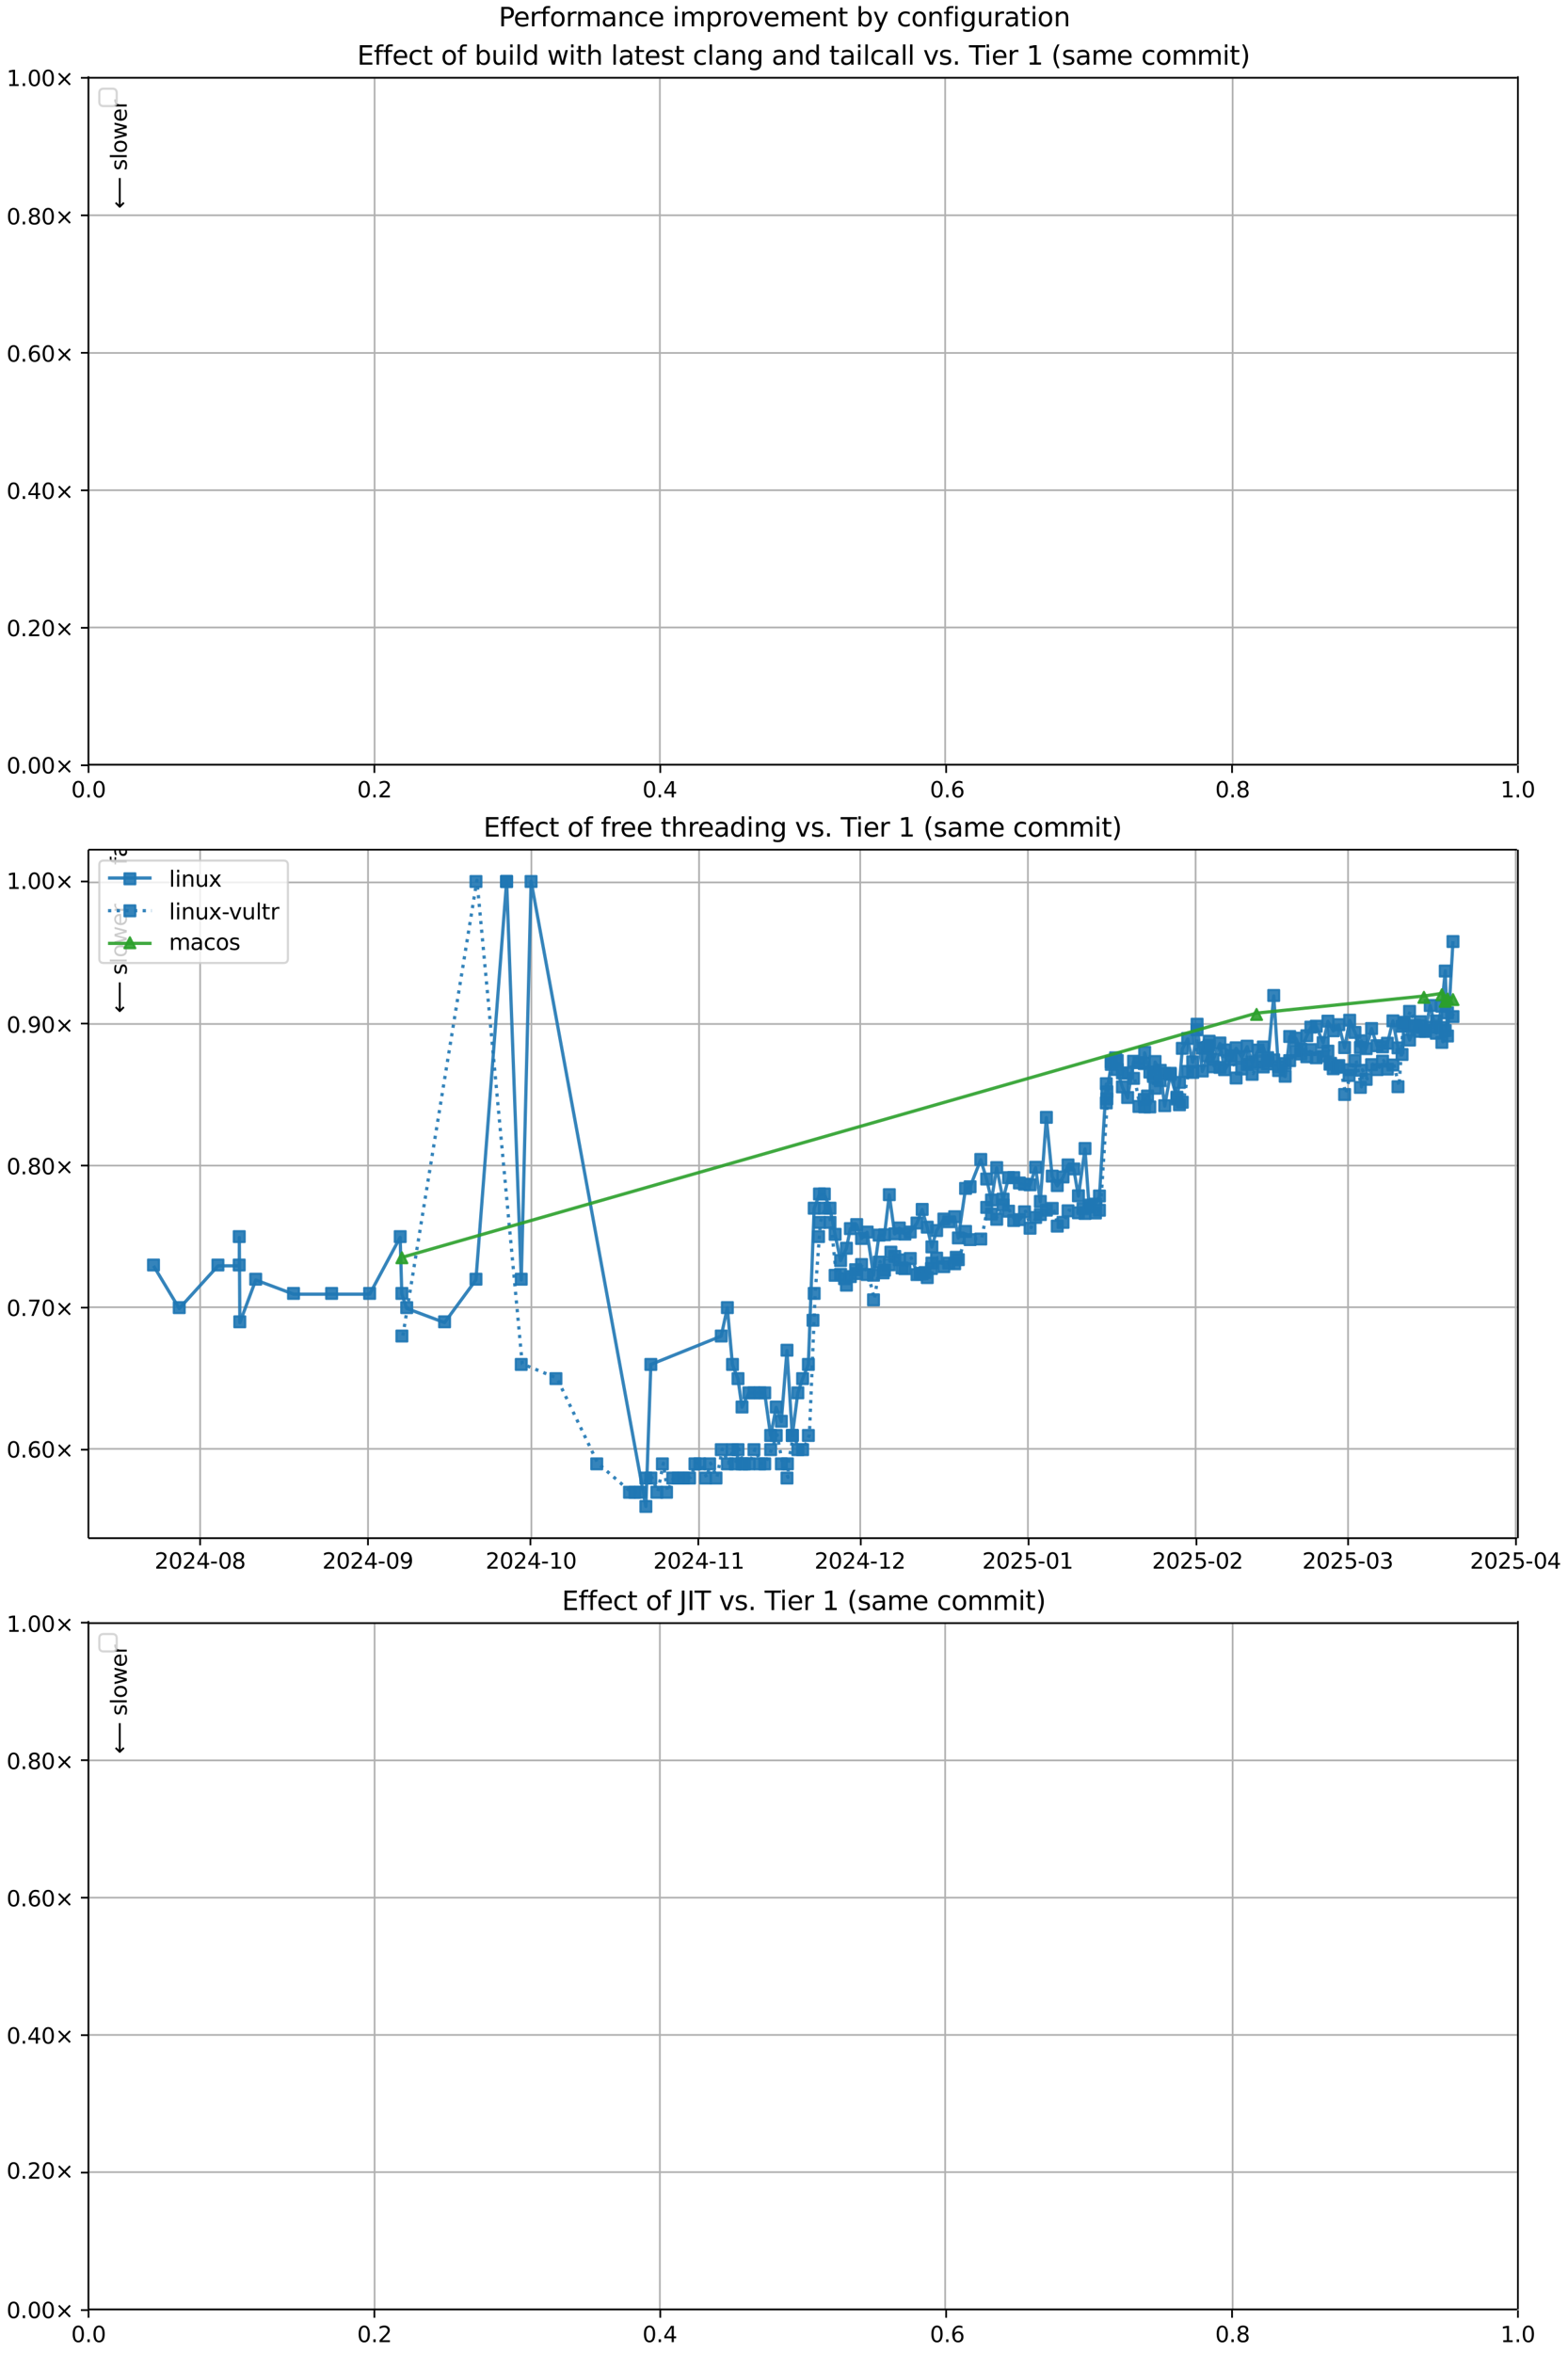 <?xml version="1.0" encoding="UTF-8"?>
<!DOCTYPE svg  PUBLIC '-//W3C//DTD SVG 1.1//EN'  'http://www.w3.org/Graphics/SVG/1.1/DTD/svg11.dtd'>
<svg width="720pt" height="1080pt" version="1.1" viewBox="0 0 720 1080" xmlns="http://www.w3.org/2000/svg" xmlns:xlink="http://www.w3.org/1999/xlink">
<defs>
<style type="text/css">*{stroke-linejoin: round; stroke-linecap: butt}</style>
</defs>
<path d="m0 1080h720v-1080h-720z" fill="#fff"/>
<path d="m40.6 351h656v-316h-656z" fill="#fff"/>
<path d="m40.6 351v-316" clip-path="url(#o)" fill="none" stroke="#b0b0b0" stroke-linecap="square" stroke-width=".8"/>
<defs>
<path id="g" d="m0 0v3.5" stroke="#000" stroke-width=".8"/>
</defs>
<use x="40.646" y="351.265" stroke="#000000" stroke-width=".8" xlink:href="#g"/>
<g transform="translate(32.7 366) scale(.1 -.1)">
<defs>
<path id="b" transform="scale(.016)" d="m2034 4250q-487 0-733-480-245-479-245-1442 0-959 245-1439 246-480 733-480 491 0 736 480 246 480 246 1439 0 963-246 1442-245 480-736 480zm0 500q785 0 1199-621 414-620 414-1801 0-1178-414-1799-414-620-1199-620-784 0-1198 620-414 621-414 1799 0 1181 414 1801 414 621 1198 621z"/>
<path id="c" transform="scale(.016)" d="m684 794h660v-794h-660v794z"/>
</defs>
<use xlink:href="#b"/>
<use transform="translate(63.6)" xlink:href="#c"/>
<use transform="translate(95.4)" xlink:href="#b"/>
</g>
<path d="m172 351v-316" clip-path="url(#o)" fill="none" stroke="#b0b0b0" stroke-linecap="square" stroke-width=".8"/>
<use x="171.919" y="351.265" stroke="#000000" stroke-width=".8" xlink:href="#g"/>
<g transform="translate(164 366) scale(.1 -.1)">
<defs>
<path id="d" transform="scale(.016)" d="m1228 531h2203v-531h-2962v531q359 372 979 998 621 627 780 809 303 340 423 576 121 236 121 464 0 372-261 606-261 235-680 235-297 0-627-103-329-103-704-313v638q381 153 712 231 332 78 607 78 725 0 1156-363 431-362 431-968 0-288-108-546-107-257-392-607-78-91-497-524-418-433-1181-1211z"/>
</defs>
<use xlink:href="#b"/>
<use transform="translate(63.6)" xlink:href="#c"/>
<use transform="translate(95.4)" xlink:href="#d"/>
</g>
<path d="m303 351v-316" clip-path="url(#o)" fill="none" stroke="#b0b0b0" stroke-linecap="square" stroke-width=".8"/>
<use x="303.193" y="351.265" stroke="#000000" stroke-width=".8" xlink:href="#g"/>
<g transform="translate(295 366) scale(.1 -.1)">
<defs>
<path id="w" transform="scale(.016)" d="m2419 4116-1594-2491h1594v2491zm-166 550h794v-3041h666v-525h-666v-1100h-628v1100h-2106v609l1940 2957z"/>
</defs>
<use xlink:href="#b"/>
<use transform="translate(63.6)" xlink:href="#c"/>
<use transform="translate(95.4)" xlink:href="#w"/>
</g>
<path d="m434 351v-316" clip-path="url(#o)" fill="none" stroke="#b0b0b0" stroke-linecap="square" stroke-width=".8"/>
<use x="434.467" y="351.265" stroke="#000000" stroke-width=".8" xlink:href="#g"/>
<g transform="translate(427 366) scale(.1 -.1)">
<defs>
<path id="ad" transform="scale(.016)" d="m2113 2584q-425 0-674-291-248-290-248-796 0-503 248-796 249-292 674-292t673 292q248 293 248 796 0 506-248 796-248 291-673 291zm1253 1979v-575q-238 112-480 171-242 60-480 60-625 0-955-422-329-422-376-1275 184 272 462 417 279 145 613 145 703 0 1111-427 408-426 408-1160 0-719-425-1154-425-434-1131-434-810 0-1238 620-428 621-428 1799 0 1106 525 1764t1409 658q238 0 480-47t505-140z"/>
</defs>
<use xlink:href="#b"/>
<use transform="translate(63.6)" xlink:href="#c"/>
<use transform="translate(95.4)" xlink:href="#ad"/>
</g>
<path d="m566 351v-316" clip-path="url(#o)" fill="none" stroke="#b0b0b0" stroke-linecap="square" stroke-width=".8"/>
<use x="565.74" y="351.265" stroke="#000000" stroke-width=".8" xlink:href="#g"/>
<g transform="translate(558 366) scale(.1 -.1)">
<defs>
<path id="aa" transform="scale(.016)" d="m2034 2216q-450 0-708-241-257-241-257-662 0-422 257-663 258-241 708-241t709 242q260 243 260 662 0 421-258 662-257 241-711 241zm-631 268q-406 100-633 378-226 279-226 679 0 559 398 884 399 325 1092 325 697 0 1094-325t397-884q0-400-227-679-226-278-629-378 456-106 710-416 255-309 255-755 0-679-414-1042-414-362-1186-362-771 0-1186 362-414 363-414 1042 0 446 256 755 257 310 713 416zm-231 997q0-362 226-565 227-203 636-203 407 0 636 203 230 203 230 565 0 363-230 566-229 203-636 203-409 0-636-203-226-203-226-566z"/>
</defs>
<use xlink:href="#b"/>
<use transform="translate(63.6)" xlink:href="#c"/>
<use transform="translate(95.4)" xlink:href="#aa"/>
</g>
<path d="m697 351v-316" clip-path="url(#o)" fill="none" stroke="#b0b0b0" stroke-linecap="square" stroke-width=".8"/>
<use x="697.014" y="351.265" stroke="#000000" stroke-width=".8" xlink:href="#g"/>
<g transform="translate(689 366) scale(.1 -.1)">
<defs>
<path id="t" transform="scale(.016)" d="m794 531h1031v3560l-1122-225v575l1116 225h631v-4135h1031v-531h-2687v531z"/>
</defs>
<use xlink:href="#t"/>
<use transform="translate(63.6)" xlink:href="#c"/>
<use transform="translate(95.4)" xlink:href="#b"/>
</g>
<path d="m40.6 351h656" clip-path="url(#o)" fill="none" stroke="#b0b0b0" stroke-linecap="square" stroke-width=".8"/>
<defs>
<path id="h" d="m0 0h-3.5" stroke="#000" stroke-width=".8"/>
</defs>
<use x="40.646" y="351.265" stroke="#000000" stroke-width=".8" xlink:href="#h"/>
<g transform="translate(3 355) scale(.1 -.1)">
<defs>
<path id="i" transform="scale(.016)" d="m4488 3438-1429-1435 1429-1428-372-378-1435 1434-1434-1434-369 378 1425 1428-1425 1435 369 378 1434-1435 1435 1435 372-378z"/>
</defs>
<use xlink:href="#b"/>
<use transform="translate(63.6)" xlink:href="#c"/>
<use transform="translate(95.4)" xlink:href="#b"/>
<use transform="translate(159)" xlink:href="#b"/>
<use transform="translate(223)" xlink:href="#i"/>
</g>
<path d="m40.6 288h656" clip-path="url(#o)" fill="none" stroke="#b0b0b0" stroke-linecap="square" stroke-width=".8"/>
<use x="40.646" y="288.158" stroke="#000000" stroke-width=".8" xlink:href="#h"/>
<g transform="translate(3 292) scale(.1 -.1)">
<use xlink:href="#b"/>
<use transform="translate(63.6)" xlink:href="#c"/>
<use transform="translate(95.4)" xlink:href="#d"/>
<use transform="translate(159)" xlink:href="#b"/>
<use transform="translate(223)" xlink:href="#i"/>
</g>
<path d="m40.6 225h656" clip-path="url(#o)" fill="none" stroke="#b0b0b0" stroke-linecap="square" stroke-width=".8"/>
<use x="40.646" y="225.052" stroke="#000000" stroke-width=".8" xlink:href="#h"/>
<g transform="translate(3 229) scale(.1 -.1)">
<use xlink:href="#b"/>
<use transform="translate(63.6)" xlink:href="#c"/>
<use transform="translate(95.4)" xlink:href="#w"/>
<use transform="translate(159)" xlink:href="#b"/>
<use transform="translate(223)" xlink:href="#i"/>
</g>
<path d="m40.6 162h656" clip-path="url(#o)" fill="none" stroke="#b0b0b0" stroke-linecap="square" stroke-width=".8"/>
<use x="40.646" y="161.945" stroke="#000000" stroke-width=".8" xlink:href="#h"/>
<g transform="translate(3 166) scale(.1 -.1)">
<use xlink:href="#b"/>
<use transform="translate(63.6)" xlink:href="#c"/>
<use transform="translate(95.4)" xlink:href="#ad"/>
<use transform="translate(159)" xlink:href="#b"/>
<use transform="translate(223)" xlink:href="#i"/>
</g>
<path d="m40.6 98.8h656" clip-path="url(#o)" fill="none" stroke="#b0b0b0" stroke-linecap="square" stroke-width=".8"/>
<use x="40.646" y="98.839" stroke="#000000" stroke-width=".8" xlink:href="#h"/>
<g transform="translate(3 103) scale(.1 -.1)">
<use xlink:href="#b"/>
<use transform="translate(63.6)" xlink:href="#c"/>
<use transform="translate(95.4)" xlink:href="#aa"/>
<use transform="translate(159)" xlink:href="#b"/>
<use transform="translate(223)" xlink:href="#i"/>
</g>
<path d="m40.6 35.7h656" clip-path="url(#o)" fill="none" stroke="#b0b0b0" stroke-linecap="square" stroke-width=".8"/>
<use x="40.646" y="35.733" stroke="#000000" stroke-width=".8" xlink:href="#h"/>
<g transform="translate(3 39.5) scale(.1 -.1)">
<use xlink:href="#t"/>
<use transform="translate(63.6)" xlink:href="#c"/>
<use transform="translate(95.4)" xlink:href="#b"/>
<use transform="translate(159)" xlink:href="#b"/>
<use transform="translate(223)" xlink:href="#i"/>
</g>
<path d="m40.6 351v-316" fill="none" stroke="#000" stroke-linecap="square" stroke-width=".8"/>
<path d="m697 351v-316" fill="none" stroke="#000" stroke-linecap="square" stroke-width=".8"/>
<path d="m40.6 351h656" fill="none" stroke="#000" stroke-linecap="square" stroke-width=".8"/>
<path d="m40.6 35.7h656" fill="none" stroke="#000" stroke-linecap="square" stroke-width=".8"/>
<g clip-path="url(#o)">
<g transform="translate(58.2 27.8) rotate(-90) scale(.1 -.1)">
<defs>
<path id="m" transform="scale(.016)" d="m2375 4863v-479h-550q-309 0-430-125-120-125-120-450v-309h947v-447h-947v-3053h-578v3053h-550v447h550v244q0 584 272 851 272 268 862 268h544z"/>
<path id="n" transform="scale(.016)" d="m2194 1759q-697 0-966-159t-269-544q0-306 202-486 202-179 548-179 479 0 768 339t289 901v128h-572zm1147 238v-2e3h-575v531q-197-318-491-470t-719-152q-537 0-855 302-317 302-317 808 0 590 395 890 396 300 1180 300h807v57q0 397-261 614t-733 217q-300 0-585-72-284-72-546-216v532q315 122 612 182 297 61 578 61 760 0 1135-394 375-393 375-1193z"/>
<path id="q" transform="scale(.016)" d="m2834 3397v-544q-243 125-506 187-262 63-544 63-428 0-642-131t-214-394q0-200 153-314t616-217l197-44q612-131 870-370t258-667q0-488-386-773-386-284-1061-284-281 0-586 55t-642 164v594q319-166 628-249 309-82 613-82 406 0 624 139 219 139 219 392 0 234-158 359-157 125-692 241l-200 47q-534 112-772 345-237 233-237 639 0 494 350 762 350 269 994 269 318 0 599-47 282-46 519-140z"/>
<path id="j" transform="scale(.016)" d="m1172 4494v-994h1184v-447h-1184v-1900q0-428 117-550t477-122h590v-481h-590q-666 0-919 248-253 249-253 905v1900h-422v447h422v994h578z"/>
<path id="e" transform="scale(.016)" d="m3597 1894v-281h-2644q38-594 358-905t892-311q331 0 642 81t618 244v-544q-310-131-635-200t-659-69q-838 0-1327 487-489 488-489 1320 0 859 464 1363 464 505 1252 505 706 0 1117-455 411-454 411-1235zm-575 169q-6 471-264 752-258 282-683 282-481 0-770-272t-333-766l2050 4z"/>
<path id="k" transform="scale(.016)" d="m2631 2963q-97 56-211 82-114 27-251 27-488 0-749-317t-261-911v-1844h-578v3500h578v-544q182 319 472 473 291 155 707 155 59 0 131-8 72-7 159-23l3-590z"/>
<path id="am" transform="scale(.016)" d="m8863 2147v-281l-1229-1228-375 375 729 728h-7622v531h7622l-729 728 375 375 1229-1228z"/>
</defs>
<use xlink:href="#m"/>
<use transform="translate(35.2)" xlink:href="#n"/>
<use transform="translate(96.5)" xlink:href="#q"/>
<use transform="translate(149)" xlink:href="#j"/>
<use transform="translate(188)" xlink:href="#e"/>
<use transform="translate(249)" xlink:href="#k"/>
<use transform="translate(290)" xlink:href="#DejaVuSans-20"/>
<use transform="translate(322)" xlink:href="#am"/>
</g>
</g>
<g clip-path="url(#o)">
<g transform="translate(58.2 95.8) rotate(-90) scale(.1 -.1)">
<defs>
<path id="an" transform="scale(.016)" d="m313 1866v281l1228 1228 375-375-728-728h7621v-531h-7621l728-728-375-375-1228 1228z"/>
<path id="u" transform="scale(.016)" d="m603 4863h575v-4863h-575v4863z"/>
<path id="r" transform="scale(.016)" d="m1959 3097q-462 0-731-361t-269-989 267-989q268-361 733-361 460 0 728 362 269 363 269 988 0 622-269 986-268 364-728 364zm0 487q750 0 1178-488 429-487 429-1349 0-859-429-1349-428-489-1178-489-753 0-1180 489-426 490-426 1349 0 862 426 1349 427 488 1180 488z"/>
<path id="ae" transform="scale(.016)" d="m269 3500h575l719-2731 715 2731h678l719-2731 716 2731h575l-916-3500h-678l-753 2869-756-2869h-679l-915 3500z"/>
</defs>
<use xlink:href="#an"/>
<use transform="translate(143)" xlink:href="#DejaVuSans-20"/>
<use transform="translate(175)" xlink:href="#q"/>
<use transform="translate(227)" xlink:href="#u"/>
<use transform="translate(255)" xlink:href="#r"/>
<use transform="translate(316)" xlink:href="#ae"/>
<use transform="translate(398)" xlink:href="#e"/>
<use transform="translate(460)" xlink:href="#k"/>
</g>
</g>
<g transform="translate(164 29.7) scale(.12 -.12)">
<defs>
<path id="aj" transform="scale(.016)" d="m628 4666h2950v-532h-2319v-1381h2222v-531h-2222v-1691h2375v-531h-3006v4666z"/>
<path id="v" transform="scale(.016)" d="m3122 3366v-538q-244 135-489 202t-495 67q-560 0-870-355-309-354-309-995t309-996q310-354 870-354 250 0 495 67t489 202v-532q-241-112-499-168-257-57-548-57-791 0-1257 497-465 497-465 1341 0 856 470 1346 471 491 1290 491 265 0 518-55 253-54 491-163z"/>
<path id="aq" transform="scale(.016)" d="m3116 1747q0 634-261 995t-717 361q-457 0-718-361t-261-995 261-995 718-361q456 0 717 361t261 995zm-1957 1222q182 312 458 463 277 152 661 152 638 0 1036-506 399-506 399-1331t-399-1332q-398-506-1036-506-384 0-661 152-276 152-458 464v-525h-578v4863h578v-1894z"/>
<path id="ac" transform="scale(.016)" d="m544 1381v2119h575v-2097q0-497 193-746 194-248 582-248 465 0 735 297 271 297 271 810v1984h575v-3500h-575v538q-209-319-486-474-276-155-642-155-603 0-916 375-312 375-312 1097zm1447 2203z"/>
<path id="l" transform="scale(.016)" d="m603 3500h575v-3500h-575v3500zm0 1363h575v-729h-575v729z"/>
<path id="ai" transform="scale(.016)" d="m2906 2969v1894h575v-4863h-575v525q-181-312-458-464-276-152-664-152-634 0-1033 506-398 507-398 1332t398 1331q399 506 1033 506 388 0 664-152 277-151 458-463zm-1959-1222q0-634 261-995t717-361 718 361q263 361 263 995t-263 995q-262 361-718 361t-717-361-261-995z"/>
<path id="ap" transform="scale(.016)" d="m3513 2113v-2113h-575v2094q0 497-194 743-194 247-581 247-466 0-735-297-269-296-269-809v-1978h-578v4863h578v-1907q207 316 486 472 280 156 646 156 603 0 912-373 310-373 310-1098z"/>
<path id="y" transform="scale(.016)" d="m3513 2113v-2113h-575v2094q0 497-194 743-194 247-581 247-466 0-735-297-269-296-269-809v-1978h-578v3500h578v-544q207 316 486 472 280 156 646 156 603 0 912-373 310-373 310-1098z"/>
<path id="ah" transform="scale(.016)" d="m2906 1791q0 625-258 968-257 344-723 344-462 0-720-344-258-343-258-968 0-622 258-966t720-344q466 0 723 344 258 344 258 966zm575-1357q0-893-397-1329-396-436-1215-436-303 0-572 45t-522 139v559q253-137 500-202 247-66 503-66 566 0 847 295t281 892v285q-178-310-456-463t-666-153q-643 0-1037 490-394 491-394 1301 0 812 394 1302 394 491 1037 491 388 0 666-153t456-462v531h575v-3066z"/>
<path id="ab" transform="scale(.016)" d="m191 3500h609l1094-2937 1094 2937h609l-1313-3500h-781l-1312 3500z"/>
<path id="af" transform="scale(.016)" d="m-19 4666h3947v-532h-1656v-4134h-634v4134h-1657v532z"/>
<path id="al" transform="scale(.016)" d="m1984 4856q-418-718-622-1422-203-703-203-1425 0-721 205-1429t620-1424h-500q-468 735-701 1444t-233 1409q0 697 231 1403 232 707 703 1444h500z"/>
<path id="s" transform="scale(.016)" d="m3328 2828q216 388 516 572t706 184q547 0 844-383 297-382 297-1088v-2113h-578v2094q0 503-179 746-178 244-543 244-447 0-707-297-259-296-259-809v-1978h-578v2094q0 506-178 748t-550 242q-441 0-701-298-259-298-259-808v-1978h-578v3500h578v-544q197 322 472 475t653 153q382 0 649-194 267-193 395-562z"/>
<path id="ak" transform="scale(.016)" d="m513 4856h500q468-737 701-1444 233-706 233-1403 0-700-233-1409t-701-1444h-500q415 716 620 1424t205 1429q0 722-205 1425-205 704-620 1422z"/>
</defs>
<use xlink:href="#aj"/>
<use transform="translate(63.2)" xlink:href="#m"/>
<use transform="translate(98.4)" xlink:href="#m"/>
<use transform="translate(134)" xlink:href="#e"/>
<use transform="translate(195)" xlink:href="#v"/>
<use transform="translate(250)" xlink:href="#j"/>
<use transform="translate(289)" xlink:href="#DejaVuSans-20"/>
<use transform="translate(321)" xlink:href="#r"/>
<use transform="translate(382)" xlink:href="#m"/>
<use transform="translate(417)" xlink:href="#DejaVuSans-20"/>
<use transform="translate(449)" xlink:href="#aq"/>
<use transform="translate(513)" xlink:href="#ac"/>
<use transform="translate(576)" xlink:href="#l"/>
<use transform="translate(604)" xlink:href="#u"/>
<use transform="translate(632)" xlink:href="#ai"/>
<use transform="translate(695)" xlink:href="#DejaVuSans-20"/>
<use transform="translate(727)" xlink:href="#ae"/>
<use transform="translate(809)" xlink:href="#l"/>
<use transform="translate(837)" xlink:href="#j"/>
<use transform="translate(876)" xlink:href="#ap"/>
<use transform="translate(939)" xlink:href="#DejaVuSans-20"/>
<use transform="translate(971)" xlink:href="#u"/>
<use transform="translate(999)" xlink:href="#n"/>
<use transform="translate(1060)" xlink:href="#j"/>
<use transform="translate(1099)" xlink:href="#e"/>
<use transform="translate(1161)" xlink:href="#q"/>
<use transform="translate(1213)" xlink:href="#j"/>
<use transform="translate(1252)" xlink:href="#DejaVuSans-20"/>
<use transform="translate(1284)" xlink:href="#v"/>
<use transform="translate(1339)" xlink:href="#u"/>
<use transform="translate(1367)" xlink:href="#n"/>
<use transform="translate(1428)" xlink:href="#y"/>
<use transform="translate(1491)" xlink:href="#ah"/>
<use transform="translate(1555)" xlink:href="#DejaVuSans-20"/>
<use transform="translate(1586)" xlink:href="#n"/>
<use transform="translate(1648)" xlink:href="#y"/>
<use transform="translate(1711)" xlink:href="#ai"/>
<use transform="translate(1775)" xlink:href="#DejaVuSans-20"/>
<use transform="translate(1806)" xlink:href="#j"/>
<use transform="translate(1846)" xlink:href="#n"/>
<use transform="translate(1907)" xlink:href="#l"/>
<use transform="translate(1935)" xlink:href="#u"/>
<use transform="translate(1962)" xlink:href="#v"/>
<use transform="translate(2017)" xlink:href="#n"/>
<use transform="translate(2079)" xlink:href="#u"/>
<use transform="translate(2106)" xlink:href="#u"/>
<use transform="translate(2134)" xlink:href="#DejaVuSans-20"/>
<use transform="translate(2166)" xlink:href="#ab"/>
<use transform="translate(2225)" xlink:href="#q"/>
<use transform="translate(2277)" xlink:href="#c"/>
<use transform="translate(2309)" xlink:href="#DejaVuSans-20"/>
<use transform="translate(2341)" xlink:href="#af"/>
<use transform="translate(2399)" xlink:href="#l"/>
<use transform="translate(2427)" xlink:href="#e"/>
<use transform="translate(2488)" xlink:href="#k"/>
<use transform="translate(2529)" xlink:href="#DejaVuSans-20"/>
<use transform="translate(2561)" xlink:href="#t"/>
<use transform="translate(2625)" xlink:href="#DejaVuSans-20"/>
<use transform="translate(2656)" xlink:href="#al"/>
<use transform="translate(2696)" xlink:href="#q"/>
<use transform="translate(2748)" xlink:href="#n"/>
<use transform="translate(2809)" xlink:href="#s"/>
<use transform="translate(2906)" xlink:href="#e"/>
<use transform="translate(2968)" xlink:href="#DejaVuSans-20"/>
<use transform="translate(3e3)" xlink:href="#v"/>
<use transform="translate(3055)" xlink:href="#r"/>
<use transform="translate(3116)" xlink:href="#s"/>
<use transform="translate(3213)" xlink:href="#s"/>
<use transform="translate(3311)" xlink:href="#l"/>
<use transform="translate(3338)" xlink:href="#j"/>
<use transform="translate(3378)" xlink:href="#ak"/>
</g>
<path d="m47.6 48.7h4q2 0 2-2v-4q0-2-2-2h-4q-2 0-2 2v4q0 2 2 2z" fill="#fff" opacity=".8" stroke="#ccc"/>
<path d="m40.6 706h656v-316h-656z" fill="#fff"/>
<path d="m91.9 706v-316" clip-path="url(#f)" fill="none" stroke="#b0b0b0" stroke-linecap="square" stroke-width=".8"/>
<use x="91.888" y="705.793" stroke="#000000" stroke-width=".8" xlink:href="#g"/>
<g transform="translate(71 720) scale(.1 -.1)">
<defs>
<path id="x" transform="scale(.016)" d="m313 2009h1684v-512h-1684v512z"/>
</defs>
<use xlink:href="#d"/>
<use transform="translate(63.6)" xlink:href="#b"/>
<use transform="translate(127)" xlink:href="#d"/>
<use transform="translate(191)" xlink:href="#w"/>
<use transform="translate(254)" xlink:href="#x"/>
<use transform="translate(291)" xlink:href="#b"/>
<use transform="translate(354)" xlink:href="#aa"/>
</g>
<path d="m169 706v-316" clip-path="url(#f)" fill="none" stroke="#b0b0b0" stroke-linecap="square" stroke-width=".8"/>
<use x="168.97" y="705.793" stroke="#000000" stroke-width=".8" xlink:href="#g"/>
<g transform="translate(148 720) scale(.1 -.1)">
<defs>
<path id="ar" transform="scale(.016)" d="m703 97v575q238-113 481-172 244-59 479-59 625 0 954 420 330 420 377 1277-181-269-460-413-278-144-615-144-700 0-1108 423-408 424-408 1159 0 718 425 1152 425 435 1131 435 810 0 1236-621 427-620 427-1801 0-1103-524-1761-523-658-1407-658-238 0-482 47-243 47-506 141zm1256 1978q425 0 673 290 249 291 249 798 0 503-249 795-248 292-673 292t-673-292-248-795q0-507 248-798 248-290 673-290z"/>
</defs>
<use xlink:href="#d"/>
<use transform="translate(63.6)" xlink:href="#b"/>
<use transform="translate(127)" xlink:href="#d"/>
<use transform="translate(191)" xlink:href="#w"/>
<use transform="translate(254)" xlink:href="#x"/>
<use transform="translate(291)" xlink:href="#b"/>
<use transform="translate(354)" xlink:href="#ar"/>
</g>
<path d="m244 706v-316" clip-path="url(#f)" fill="none" stroke="#b0b0b0" stroke-linecap="square" stroke-width=".8"/>
<use x="243.565" y="705.793" stroke="#000000" stroke-width=".8" xlink:href="#g"/>
<g transform="translate(223 720) scale(.1 -.1)">
<use xlink:href="#d"/>
<use transform="translate(63.6)" xlink:href="#b"/>
<use transform="translate(127)" xlink:href="#d"/>
<use transform="translate(191)" xlink:href="#w"/>
<use transform="translate(254)" xlink:href="#x"/>
<use transform="translate(291)" xlink:href="#t"/>
<use transform="translate(354)" xlink:href="#b"/>
</g>
<path d="m321 706v-316" clip-path="url(#f)" fill="none" stroke="#b0b0b0" stroke-linecap="square" stroke-width=".8"/>
<use x="320.647" y="705.793" stroke="#000000" stroke-width=".8" xlink:href="#g"/>
<g transform="translate(300 720) scale(.1 -.1)">
<use xlink:href="#d"/>
<use transform="translate(63.6)" xlink:href="#b"/>
<use transform="translate(127)" xlink:href="#d"/>
<use transform="translate(191)" xlink:href="#w"/>
<use transform="translate(254)" xlink:href="#x"/>
<use transform="translate(291)" xlink:href="#t"/>
<use transform="translate(354)" xlink:href="#t"/>
</g>
<path d="m395 706v-316" clip-path="url(#f)" fill="none" stroke="#b0b0b0" stroke-linecap="square" stroke-width=".8"/>
<use x="395.242" y="705.793" stroke="#000000" stroke-width=".8" xlink:href="#g"/>
<g transform="translate(374 720) scale(.1 -.1)">
<use xlink:href="#d"/>
<use transform="translate(63.6)" xlink:href="#b"/>
<use transform="translate(127)" xlink:href="#d"/>
<use transform="translate(191)" xlink:href="#w"/>
<use transform="translate(254)" xlink:href="#x"/>
<use transform="translate(291)" xlink:href="#t"/>
<use transform="translate(354)" xlink:href="#d"/>
</g>
<path d="m472 706v-316" clip-path="url(#f)" fill="none" stroke="#b0b0b0" stroke-linecap="square" stroke-width=".8"/>
<use x="472.323" y="705.793" stroke="#000000" stroke-width=".8" xlink:href="#g"/>
<g transform="translate(451 720) scale(.1 -.1)">
<defs>
<path id="ag" transform="scale(.016)" d="m691 4666h2478v-532h-1900v-1143q137 47 274 70 138 23 276 23 781 0 1237-428 457-428 457-1159 0-753-469-1171-469-417-1322-417-294 0-599 50-304 50-629 150v635q281-153 581-228t634-75q541 0 856 284 316 284 316 772 0 487-316 771-315 285-856 285-253 0-505-56-251-56-513-175v2344z"/>
</defs>
<use xlink:href="#d"/>
<use transform="translate(63.6)" xlink:href="#b"/>
<use transform="translate(127)" xlink:href="#d"/>
<use transform="translate(191)" xlink:href="#ag"/>
<use transform="translate(254)" xlink:href="#x"/>
<use transform="translate(291)" xlink:href="#b"/>
<use transform="translate(354)" xlink:href="#t"/>
</g>
<path d="m549 706v-316" clip-path="url(#f)" fill="none" stroke="#b0b0b0" stroke-linecap="square" stroke-width=".8"/>
<use x="549.405" y="705.793" stroke="#000000" stroke-width=".8" xlink:href="#g"/>
<g transform="translate(529 720) scale(.1 -.1)">
<use xlink:href="#d"/>
<use transform="translate(63.6)" xlink:href="#b"/>
<use transform="translate(127)" xlink:href="#d"/>
<use transform="translate(191)" xlink:href="#ag"/>
<use transform="translate(254)" xlink:href="#x"/>
<use transform="translate(291)" xlink:href="#b"/>
<use transform="translate(354)" xlink:href="#d"/>
</g>
<path d="m619 706v-316" clip-path="url(#f)" fill="none" stroke="#b0b0b0" stroke-linecap="square" stroke-width=".8"/>
<use x="619.027" y="705.793" stroke="#000000" stroke-width=".8" xlink:href="#g"/>
<g transform="translate(598 720) scale(.1 -.1)">
<defs>
<path id="ay" transform="scale(.016)" d="m2597 2516q453-97 707-404 255-306 255-756 0-690-475-1069-475-378-1350-378-293 0-604 58t-642 174v609q262-153 574-231 313-78 654-78 593 0 904 234t311 681q0 413-289 645-289 233-804 233h-544v519h569q465 0 712 186t247 536q0 359-255 551-254 193-729 193-260 0-557-57-297-56-653-174v562q360 100 674 150t592 50q719 0 1137-327 419-326 419-882 0-388-222-655t-631-370z"/>
</defs>
<use xlink:href="#d"/>
<use transform="translate(63.6)" xlink:href="#b"/>
<use transform="translate(127)" xlink:href="#d"/>
<use transform="translate(191)" xlink:href="#ag"/>
<use transform="translate(254)" xlink:href="#x"/>
<use transform="translate(291)" xlink:href="#b"/>
<use transform="translate(354)" xlink:href="#ay"/>
</g>
<path d="m696 706v-316" clip-path="url(#f)" fill="none" stroke="#b0b0b0" stroke-linecap="square" stroke-width=".8"/>
<use x="696.108" y="705.793" stroke="#000000" stroke-width=".8" xlink:href="#g"/>
<g transform="translate(675 720) scale(.1 -.1)">
<use xlink:href="#d"/>
<use transform="translate(63.6)" xlink:href="#b"/>
<use transform="translate(127)" xlink:href="#d"/>
<use transform="translate(191)" xlink:href="#ag"/>
<use transform="translate(254)" xlink:href="#x"/>
<use transform="translate(291)" xlink:href="#b"/>
<use transform="translate(354)" xlink:href="#w"/>
</g>
<path d="m40.6 665h656" clip-path="url(#f)" fill="none" stroke="#b0b0b0" stroke-linecap="square" stroke-width=".8"/>
<use x="40.646" y="665.374" stroke="#000000" stroke-width=".8" xlink:href="#h"/>
<g transform="translate(3 669) scale(.1 -.1)">
<use xlink:href="#b"/>
<use transform="translate(63.6)" xlink:href="#c"/>
<use transform="translate(95.4)" xlink:href="#ad"/>
<use transform="translate(159)" xlink:href="#b"/>
<use transform="translate(223)" xlink:href="#i"/>
</g>
<path d="m40.6 600h656" clip-path="url(#f)" fill="none" stroke="#b0b0b0" stroke-linecap="square" stroke-width=".8"/>
<use x="40.646" y="600.181" stroke="#000000" stroke-width=".8" xlink:href="#h"/>
<g transform="translate(3 604) scale(.1 -.1)">
<defs>
<path id="ax" transform="scale(.016)" d="m525 4666h3e3v-269l-1694-4397h-659l1594 4134h-2241v532z"/>
</defs>
<use xlink:href="#b"/>
<use transform="translate(63.6)" xlink:href="#c"/>
<use transform="translate(95.4)" xlink:href="#ax"/>
<use transform="translate(159)" xlink:href="#b"/>
<use transform="translate(223)" xlink:href="#i"/>
</g>
<path d="m40.6 535h656" clip-path="url(#f)" fill="none" stroke="#b0b0b0" stroke-linecap="square" stroke-width=".8"/>
<use x="40.646" y="534.989" stroke="#000000" stroke-width=".8" xlink:href="#h"/>
<g transform="translate(3 539) scale(.1 -.1)">
<use xlink:href="#b"/>
<use transform="translate(63.6)" xlink:href="#c"/>
<use transform="translate(95.4)" xlink:href="#aa"/>
<use transform="translate(159)" xlink:href="#b"/>
<use transform="translate(223)" xlink:href="#i"/>
</g>
<path d="m40.6 470h656" clip-path="url(#f)" fill="none" stroke="#b0b0b0" stroke-linecap="square" stroke-width=".8"/>
<use x="40.646" y="469.796" stroke="#000000" stroke-width=".8" xlink:href="#h"/>
<g transform="translate(3 474) scale(.1 -.1)">
<use xlink:href="#b"/>
<use transform="translate(63.6)" xlink:href="#c"/>
<use transform="translate(95.4)" xlink:href="#ar"/>
<use transform="translate(159)" xlink:href="#b"/>
<use transform="translate(223)" xlink:href="#i"/>
</g>
<path d="m40.6 405h656" clip-path="url(#f)" fill="none" stroke="#b0b0b0" stroke-linecap="square" stroke-width=".8"/>
<use x="40.646" y="404.603" stroke="#000000" stroke-width=".8" xlink:href="#h"/>
<g transform="translate(3 408) scale(.1 -.1)">
<use xlink:href="#t"/>
<use transform="translate(63.6)" xlink:href="#c"/>
<use transform="translate(95.4)" xlink:href="#b"/>
<use transform="translate(159)" xlink:href="#b"/>
<use transform="translate(223)" xlink:href="#i"/>
</g>
<path d="m70.5 581 11.8 19.6 17.8-19.6h9.78l0.016-13 0.237 39.1 7.31-19.6 17.4 6.52h34.9l14-26.1 0.765 26.1 2.23 6.52 17.4 6.52 14.4-19.6 14.1-183 6.72 183 4.52-183 52.7 287 2.29-65.2 32.3-13 2.81-13 2.35 26.1 2.54 6.52 1.84 13 3.13-6.52h7.29l2.73 19.6 2.55-13 2.36 6.52 2.59-32.6 2.45 39.1 2.53-19.6 2.19-6.52 2.65-6.52 2.66-71.7 2.43-6.52h2.24l2.59 6.52 2.37 12 2.51 12 2.67-5.64 1.81-9.02 2.9-1.85 2.24 6.39 2.57-2.96 2.9 19.8 2.57-18.4 2.5-0.156 2.2-18.4 2.49 18 2.1-2.7 2.57 2.82 2.46-0.967 3.07-4.12 2.4-6.26 2.33 8.16 2.12 9.04 2.19-7.51 3.3-5.26 2.25 1.24 2.72-2.32 1.69 9.75 3.32-22.7 2.08-0.757 4.91-12.5 2.72 8.98 2.2 9.62 2.4-14.9 2.92 14.5 2.51-9.86 2.38-0.033 2.59 2.47 2.36 0.585 2.54 0.266 2.57-8.06 2.16 15.7 2.77-38.6 2.68 27 2.31 4.34 2.66-3.93 2.29-5.53 2.69 1.86 2.09 12.3 3.03-21.7 1.91 26.8 2.87-1.29 1.85-3.74 3.14-51.5 0.262 3.72 2.01-12.6 2.77 2.35 2.36 7.99 2.4 4.87 2.71-16.6 2.47 0.657 2.44 0.428 0.197-5.2 2.38 9.08 1.62 1.04 0.791-5.89 2.38 4.05 2.05 16.2 2.56-14.4 3.03 10.5 1.19-6.78 1.3-15.6 2.47-4.53 2.32 10.7 2-17.3 2.4 21.5 2.43-6.95 0.73-6.72 1.8 8.3 3.14-7.5 2.14 12.3 2.9-4.66 2.39-5.41 2.58 4.08 2.47-4.82 2.31 7.27 2.72-5.5 2.4-1.4 2.04 6.43 2.75-30.1 2.24 34.4 3.01 2.63 2.07-18.3 2.86 0.771 2.28 5.09 2.72-6.2 1.86-3.95 2.49-0.43 3.15 7.54 2.2-9.86 2.43 4.42 2.56-2.8 2.67 10.5 2.32-12.6 2.43 5.61 2.48 6.93 0.484-3.1 2.17 3.62 2.5-9.25 2.48 7.89 2.56 0.552 2.23-1.69 2.53-10.3 2.34 12.4 1.86 3.03 0.939-14.8 2.5 8.17 2.33-5.9 2.62-2.54 2.31 4.05 2.23-11.5 2.81 12.7 2.54-12.4 1.55-16.2 1.05 29.8 2.5-43.4v0" clip-path="url(#f)" fill="none" stroke="#1f77b4" stroke-linecap="square" stroke-opacity=".9" stroke-width="1.5"/>
<defs>
<path id="a" d="m-2.5 2.5h5v-5h-5z" stroke="#1f77b4" stroke-opacity=".9"/>
</defs>
<g clip-path="url(#f)" fill="#1f77b4" fill-opacity=".9" stroke="#1f77b4" stroke-opacity=".9">
<use x="70.48" y="580.623" xlink:href="#a"/>
<use x="82.311" y="600.181" xlink:href="#a"/>
<use x="100.066" y="580.623" xlink:href="#a"/>
<use x="109.848" y="580.623" xlink:href="#a"/>
<use x="109.864" y="567.585" xlink:href="#a"/>
<use x="110.101" y="606.7" xlink:href="#a"/>
<use x="117.412" y="587.143" xlink:href="#a"/>
<use x="134.777" y="593.662" xlink:href="#a"/>
<use x="152.28" y="593.662" xlink:href="#a"/>
<use x="169.725" y="593.662" xlink:href="#a"/>
<use x="183.772" y="567.585" xlink:href="#a"/>
<use x="184.537" y="593.662" xlink:href="#a"/>
<use x="186.767" y="600.181" xlink:href="#a"/>
<use x="204.143" y="606.7" xlink:href="#a"/>
<use x="218.558" y="587.143" xlink:href="#a"/>
<use x="232.602" y="404.603" xlink:href="#a"/>
<use x="232.629" y="404.603" xlink:href="#a"/>
<use x="239.344" y="587.143" xlink:href="#a"/>
<use x="243.86" y="404.603" xlink:href="#a"/>
<use x="296.572" y="691.451" xlink:href="#a"/>
<use x="298.859" y="626.258" xlink:href="#a"/>
<use x="331.194" y="613.22" xlink:href="#a"/>
<use x="334.001" y="600.181" xlink:href="#a"/>
<use x="336.349" y="626.258" xlink:href="#a"/>
<use x="338.886" y="632.777" xlink:href="#a"/>
<use x="340.725" y="645.816" xlink:href="#a"/>
<use x="343.857" y="639.297" xlink:href="#a"/>
<use x="346.211" y="639.297" xlink:href="#a"/>
<use x="348.951" y="639.297" xlink:href="#a"/>
<use x="351.147" y="639.297" xlink:href="#a"/>
<use x="353.878" y="658.855" xlink:href="#a"/>
<use x="356.429" y="645.816" xlink:href="#a"/>
<use x="358.789" y="652.335" xlink:href="#a"/>
<use x="361.376" y="619.739" xlink:href="#a"/>
<use x="363.821" y="658.855" xlink:href="#a"/>
<use x="366.355" y="639.297" xlink:href="#a"/>
<use x="368.545" y="632.777" xlink:href="#a"/>
<use x="371.196" y="626.258" xlink:href="#a"/>
<use x="373.858" y="554.546" xlink:href="#a"/>
<use x="376.287" y="548.027" xlink:href="#a"/>
<use x="378.529" y="548.027" xlink:href="#a"/>
<use x="381.122" y="554.546" xlink:href="#a"/>
<use x="383.489" y="566.547" xlink:href="#a"/>
<use x="385.997" y="578.572" xlink:href="#a"/>
<use x="388.668" y="572.934" xlink:href="#a"/>
<use x="390.481" y="563.914" xlink:href="#a"/>
<use x="393.383" y="562.067" xlink:href="#a"/>
<use x="395.621" y="568.455" xlink:href="#a"/>
<use x="398.193" y="565.498" xlink:href="#a"/>
<use x="401.096" y="585.317" xlink:href="#a"/>
<use x="403.668" y="566.906" xlink:href="#a"/>
<use x="406.163" y="566.75" xlink:href="#a"/>
<use x="408.364" y="548.343" xlink:href="#a"/>
<use x="410.851" y="566.328" xlink:href="#a"/>
<use x="412.956" y="563.629" xlink:href="#a"/>
<use x="415.525" y="566.446" xlink:href="#a"/>
<use x="417.985" y="565.479" xlink:href="#a"/>
<use x="421.056" y="561.364" xlink:href="#a"/>
<use x="423.454" y="555.104" xlink:href="#a"/>
<use x="425.786" y="563.263" xlink:href="#a"/>
<use x="427.907" y="572.304" xlink:href="#a"/>
<use x="430.097" y="564.793" xlink:href="#a"/>
<use x="433.397" y="559.537" xlink:href="#a"/>
<use x="435.647" y="560.777" xlink:href="#a"/>
<use x="438.371" y="558.453" xlink:href="#a"/>
<use x="440.058" y="568.205" xlink:href="#a"/>
<use x="443.381" y="545.473" xlink:href="#a"/>
<use x="445.457" y="544.715" xlink:href="#a"/>
<use x="450.362" y="532.179" xlink:href="#a"/>
<use x="453.083" y="541.164" xlink:href="#a"/>
<use x="455.279" y="550.787" xlink:href="#a"/>
<use x="457.684" y="535.923" xlink:href="#a"/>
<use x="460.605" y="550.385" xlink:href="#a"/>
<use x="463.118" y="540.529" xlink:href="#a"/>
<use x="465.495" y="540.497" xlink:href="#a"/>
<use x="468.088" y="542.966" xlink:href="#a"/>
<use x="470.445" y="543.552" xlink:href="#a"/>
<use x="472.984" y="543.817" xlink:href="#a"/>
<use x="475.555" y="535.756" xlink:href="#a"/>
<use x="477.716" y="551.453" xlink:href="#a"/>
<use x="480.488" y="512.856" xlink:href="#a"/>
<use x="483.165" y="539.819" xlink:href="#a"/>
<use x="485.478" y="544.157" xlink:href="#a"/>
<use x="488.138" y="540.224" xlink:href="#a"/>
<use x="490.424" y="534.689" xlink:href="#a"/>
<use x="493.11" y="536.546" xlink:href="#a"/>
<use x="495.195" y="548.861" xlink:href="#a"/>
<use x="498.23" y="527.146" xlink:href="#a"/>
<use x="500.137" y="553.961" xlink:href="#a"/>
<use x="503.007" y="552.67" xlink:href="#a"/>
<use x="504.852" y="548.935" xlink:href="#a"/>
<use x="507.993" y="497.399" xlink:href="#a"/>
<use x="508.255" y="501.12" xlink:href="#a"/>
<use x="510.266" y="488.543" xlink:href="#a"/>
<use x="513.034" y="490.888" xlink:href="#a"/>
<use x="515.394" y="498.878" xlink:href="#a"/>
<use x="517.793" y="503.748" xlink:href="#a"/>
<use x="520.508" y="487.105" xlink:href="#a"/>
<use x="522.974" y="487.762" xlink:href="#a"/>
<use x="525.418" y="488.19" xlink:href="#a"/>
<use x="525.614" y="482.986" xlink:href="#a"/>
<use x="527.99" y="492.068" xlink:href="#a"/>
<use x="529.606" y="493.113" xlink:href="#a"/>
<use x="530.396" y="487.218" xlink:href="#a"/>
<use x="532.779" y="491.27" xlink:href="#a"/>
<use x="534.831" y="507.492" xlink:href="#a"/>
<use x="537.387" y="493.12" xlink:href="#a"/>
<use x="540.413" y="503.592" xlink:href="#a"/>
<use x="541.601" y="496.816" xlink:href="#a"/>
<use x="542.896" y="481.184" xlink:href="#a"/>
<use x="545.368" y="476.658" xlink:href="#a"/>
<use x="547.686" y="487.371" xlink:href="#a"/>
<use x="549.684" y="470.097" xlink:href="#a"/>
<use x="552.081" y="491.596" xlink:href="#a"/>
<use x="554.511" y="484.641" xlink:href="#a"/>
<use x="555.241" y="477.92" xlink:href="#a"/>
<use x="557.041" y="486.223" xlink:href="#a"/>
<use x="560.178" y="478.723" xlink:href="#a"/>
<use x="562.318" y="490.983" xlink:href="#a"/>
<use x="565.216" y="486.327" xlink:href="#a"/>
<use x="567.604" y="480.921" xlink:href="#a"/>
<use x="570.187" y="485.004" xlink:href="#a"/>
<use x="572.659" y="480.183" xlink:href="#a"/>
<use x="574.972" y="487.449" xlink:href="#a"/>
<use x="577.687" y="481.954" xlink:href="#a"/>
<use x="580.087" y="480.553" xlink:href="#a"/>
<use x="582.128" y="486.988" xlink:href="#a"/>
<use x="584.875" y="456.91" xlink:href="#a"/>
<use x="587.119" y="491.36" xlink:href="#a"/>
<use x="590.133" y="493.99" xlink:href="#a"/>
<use x="592.204" y="475.734" xlink:href="#a"/>
<use x="595.068" y="476.505" xlink:href="#a"/>
<use x="597.347" y="481.592" xlink:href="#a"/>
<use x="600.065" y="475.395" xlink:href="#a"/>
<use x="601.922" y="471.443" xlink:href="#a"/>
<use x="604.409" y="471.013" xlink:href="#a"/>
<use x="607.562" y="478.556" xlink:href="#a"/>
<use x="609.763" y="468.695" xlink:href="#a"/>
<use x="612.196" y="473.119" xlink:href="#a"/>
<use x="614.753" y="470.314" xlink:href="#a"/>
<use x="617.426" y="480.833" xlink:href="#a"/>
<use x="619.748" y="468.271" xlink:href="#a"/>
<use x="622.179" y="473.876" xlink:href="#a"/>
<use x="624.659" y="480.808" xlink:href="#a"/>
<use x="625.142" y="477.707" xlink:href="#a"/>
<use x="627.312" y="481.33" xlink:href="#a"/>
<use x="629.808" y="472.08" xlink:href="#a"/>
<use x="632.288" y="479.967" xlink:href="#a"/>
<use x="634.845" y="480.519" xlink:href="#a"/>
<use x="637.071" y="478.827" xlink:href="#a"/>
<use x="639.604" y="468.555" xlink:href="#a"/>
<use x="641.939" y="480.961" xlink:href="#a"/>
<use x="643.8" y="483.995" xlink:href="#a"/>
<use x="644.739" y="469.214" xlink:href="#a"/>
<use x="647.238" y="477.382" xlink:href="#a"/>
<use x="649.566" y="471.486" xlink:href="#a"/>
<use x="652.188" y="468.95" xlink:href="#a"/>
<use x="654.5" y="473.003" xlink:href="#a"/>
<use x="656.73" y="461.508" xlink:href="#a"/>
<use x="659.54" y="474.251" xlink:href="#a"/>
<use x="662.082" y="461.855" xlink:href="#a"/>
<use x="663.63" y="445.693" xlink:href="#a"/>
<use x="664.677" y="475.52" xlink:href="#a"/>
<use x="667.179" y="432.15" xlink:href="#a"/>
</g>
<g stroke="#1f77b4" stroke-opacity=".9">
<path d="m185 613 34-209 20.8 222 15.9 6.52 18.8 39.1 15 13h4.87l2.64-6.52h2.29l2.77 6.52 2.53-13 1.91 13 2.84-6.52h7.72l2.49-6.52h2.23l2.64 6.52 1.87-6.52 2.92 6.52 2.43-13 2.81 6.52 2.35-6.52 1.27 6.52 1.27-6.52 1.84 6.52h3.13l2.35-6.52 2.74 6.52h2.2l2.73-6.52 2.55-6.52 2.36 13 2.59 6.52 0.188-6.52 2.26-13 2.53 6.52h2.19l2.65-6.52 2.66-65.2 2.43-32.6 2.24-6.52 2.59 6.52 2.37 24.3 2.51-0.431 1.81 2.01 0.86 2.96 1.81-3.95 2.41-3.16 0.489 1.79 2.24-4.15 2.57 4.59 2.9 11.6 2.57-17.3 1.88 4.95 0.612-1.22 2.2-2.47 0.714-5.81 1.77 1.95 2.1 1.56 1.24 3.74 1.33 0.339 2.46-4.68 3.07 7.39 1.81-0.547 0.588 0.18 1.25-0.564 1.08 2.3 1.92-4.17 0.199-2.48 2.19-2.29 3.3 3.92 2.25-1.64 2.72 0.323 0.72-2.99 0.967 1.1 3.32-13 2.08 3.75 4.91-0.274 2.72-14.5 2.2 3.05 2.4 2.41 2.92-6.58 2.51 2.87 2.38 4.28 2.59-0.427 2.36-3.58 2.54 7.54 2.57-4.95 2.16-1.32 2.77-2.03 2.68-0.801 2.31 8.14 2.66-1.73 2.29-5.3 4.77 0.911 2.09-1.9 0.947 2.2 1.91-3.83 2.87 3.63 1.85-1.26 3.14-49.3 0.262-1.9 2.01-16.9 2-1.95 0.768 1.29 2.36 5.66 2.4 0.107 2.71 2.39 2.47 12.9 2.44-3.2 0.197 3.38 1.3-4.97 1.08 5 1.62-14 0.791 5.43 2.38-3.51 2.05-3.28 2.56-0.09 3.03 11.8 1.19 2.7 1.3-1.18 2.47-14.1 2.32 0.474 2-19.6 2.4 8.43 2.43-0.361 0.73-0.902 1.8 9.81 3.14 0.282 2.14-8.02 2.9 2.69 2.39 10.2 2.58-4.14 2.47-2.07 2.31 4.53 2.72-5.63 2.4 2.24 1.9-1.39 0.141-2.86 2.75 1.03 2.24 3.07 3.01-1.39 2.07-1.36 2.86-4.33 2.28 1.3 2.72 1.27 1.86-3.3 2.49 3.78 3.15-0.839 2.2-2.22 0.957 5.99 0.269-0.399 1.21 2.47 1.83-0.648 0.729-0.81 2.67 13.3 2.07-8.71 0.256-2.66 2.43-4.16 2.48 12.3 0.484-7.86 2.17 4.17 2.5-6.75 2.48 2.28 2.56-3.91 2.23 3.7 2.53-1.93 2.34 9.99 1.86-27.8 0.939-1.22 2.5-5.59 2.33 6.34 2.29 2.8 0.329-2.52 2.31 2.59 2.23-1.96 2.81-2.88 2.01 3.04 0.537 6.8 1.55-5.41 1.05-8.12 2.5 1.7" clip-path="url(#f)" fill="none" stroke-dasharray="1.5,2.475" stroke-width="1.5"/>
<g clip-path="url(#f)" fill="#1f77b4" fill-opacity=".9">
<use x="184.537" y="613.22" xlink:href="#a"/>
<use x="218.558" y="404.603" xlink:href="#a"/>
<use x="239.344" y="626.258" xlink:href="#a"/>
<use x="255.267" y="632.777" xlink:href="#a"/>
<use x="274.02" y="671.893" xlink:href="#a"/>
<use x="289.056" y="684.932" xlink:href="#a"/>
<use x="291.511" y="684.932" xlink:href="#a"/>
<use x="293.93" y="684.932" xlink:href="#a"/>
<use x="296.572" y="678.412" xlink:href="#a"/>
<use x="298.859" y="678.412" xlink:href="#a"/>
<use x="301.632" y="684.932" xlink:href="#a"/>
<use x="304.158" y="671.893" xlink:href="#a"/>
<use x="306.065" y="684.932" xlink:href="#a"/>
<use x="308.906" y="678.412" xlink:href="#a"/>
<use x="311.419" y="678.412" xlink:href="#a"/>
<use x="313.901" y="678.412" xlink:href="#a"/>
<use x="316.629" y="678.412" xlink:href="#a"/>
<use x="319.114" y="671.893" xlink:href="#a"/>
<use x="321.345" y="671.893" xlink:href="#a"/>
<use x="323.981" y="678.412" xlink:href="#a"/>
<use x="325.846" y="671.893" xlink:href="#a"/>
<use x="328.767" y="678.412" xlink:href="#a"/>
<use x="331.194" y="665.374" xlink:href="#a"/>
<use x="334.001" y="671.893" xlink:href="#a"/>
<use x="336.349" y="665.374" xlink:href="#a"/>
<use x="337.618" y="671.893" xlink:href="#a"/>
<use x="338.886" y="665.374" xlink:href="#a"/>
<use x="340.725" y="671.893" xlink:href="#a"/>
<use x="341.843" y="671.893" xlink:href="#a"/>
<use x="343.857" y="671.893" xlink:href="#a"/>
<use x="346.211" y="665.374" xlink:href="#a"/>
<use x="348.951" y="671.893" xlink:href="#a"/>
<use x="351.147" y="671.893" xlink:href="#a"/>
<use x="353.878" y="665.374" xlink:href="#a"/>
<use x="356.429" y="658.855" xlink:href="#a"/>
<use x="358.789" y="671.893" xlink:href="#a"/>
<use x="361.376" y="678.412" xlink:href="#a"/>
<use x="361.563" y="671.893" xlink:href="#a"/>
<use x="363.821" y="658.855" xlink:href="#a"/>
<use x="366.355" y="665.374" xlink:href="#a"/>
<use x="368.545" y="665.374" xlink:href="#a"/>
<use x="371.196" y="658.855" xlink:href="#a"/>
<use x="373.316" y="605.988" xlink:href="#a"/>
<use x="373.858" y="593.662" xlink:href="#a"/>
<use x="375.88" y="567.585" xlink:href="#a"/>
<use x="376.287" y="561.066" xlink:href="#a"/>
<use x="378.529" y="554.546" xlink:href="#a"/>
<use x="381.122" y="561.066" xlink:href="#a"/>
<use x="383.489" y="585.349" xlink:href="#a"/>
<use x="385.997" y="584.918" xlink:href="#a"/>
<use x="387.808" y="586.926" xlink:href="#a"/>
<use x="388.668" y="589.885" xlink:href="#a"/>
<use x="390.481" y="585.935" xlink:href="#a"/>
<use x="392.894" y="582.773" xlink:href="#a"/>
<use x="393.383" y="584.559" xlink:href="#a"/>
<use x="395.621" y="580.407" xlink:href="#a"/>
<use x="398.193" y="584.993" xlink:href="#a"/>
<use x="401.096" y="596.609" xlink:href="#a"/>
<use x="403.668" y="579.28" xlink:href="#a"/>
<use x="405.552" y="584.232" xlink:href="#a"/>
<use x="406.163" y="583.009" xlink:href="#a"/>
<use x="408.364" y="580.537" xlink:href="#a"/>
<use x="409.078" y="574.728" xlink:href="#a"/>
<use x="410.851" y="576.679" xlink:href="#a"/>
<use x="412.956" y="578.242" xlink:href="#a"/>
<use x="414.197" y="581.982" xlink:href="#a"/>
<use x="415.525" y="582.321" xlink:href="#a"/>
<use x="417.985" y="577.638" xlink:href="#a"/>
<use x="421.056" y="585.028" xlink:href="#a"/>
<use x="422.435" y="584.668" xlink:href="#a"/>
<use x="422.865" y="584.481" xlink:href="#a"/>
<use x="423.454" y="584.661" xlink:href="#a"/>
<use x="424.704" y="584.097" xlink:href="#a"/>
<use x="425.786" y="586.398" xlink:href="#a"/>
<use x="427.707" y="582.224" xlink:href="#a"/>
<use x="427.907" y="579.745" xlink:href="#a"/>
<use x="430.097" y="577.459" xlink:href="#a"/>
<use x="433.397" y="581.375" xlink:href="#a"/>
<use x="435.647" y="579.74" xlink:href="#a"/>
<use x="438.371" y="580.062" xlink:href="#a"/>
<use x="439.091" y="577.076" xlink:href="#a"/>
<use x="440.058" y="578.176" xlink:href="#a"/>
<use x="443.381" y="565.221" xlink:href="#a"/>
<use x="445.457" y="568.973" xlink:href="#a"/>
<use x="450.362" y="568.699" xlink:href="#a"/>
<use x="453.083" y="554.182" xlink:href="#a"/>
<use x="455.279" y="557.228" xlink:href="#a"/>
<use x="457.684" y="559.637" xlink:href="#a"/>
<use x="460.605" y="553.057" xlink:href="#a"/>
<use x="463.118" y="555.927" xlink:href="#a"/>
<use x="465.495" y="560.212" xlink:href="#a"/>
<use x="468.088" y="559.785" xlink:href="#a"/>
<use x="470.445" y="556.202" xlink:href="#a"/>
<use x="472.984" y="563.745" xlink:href="#a"/>
<use x="475.555" y="558.792" xlink:href="#a"/>
<use x="477.716" y="557.477" xlink:href="#a"/>
<use x="480.488" y="555.443" xlink:href="#a"/>
<use x="483.165" y="554.642" xlink:href="#a"/>
<use x="485.478" y="562.783" xlink:href="#a"/>
<use x="488.138" y="561.055" xlink:href="#a"/>
<use x="490.424" y="555.752" xlink:href="#a"/>
<use x="495.195" y="556.663" xlink:href="#a"/>
<use x="497.283" y="554.765" xlink:href="#a"/>
<use x="498.23" y="556.966" xlink:href="#a"/>
<use x="500.137" y="553.137" xlink:href="#a"/>
<use x="503.007" y="556.764" xlink:href="#a"/>
<use x="504.852" y="555.503" xlink:href="#a"/>
<use x="507.993" y="506.224" xlink:href="#a"/>
<use x="508.255" y="504.322" xlink:href="#a"/>
<use x="510.266" y="487.461" xlink:href="#a"/>
<use x="512.266" y="485.508" xlink:href="#a"/>
<use x="513.034" y="486.794" xlink:href="#a"/>
<use x="515.394" y="492.459" xlink:href="#a"/>
<use x="517.793" y="492.566" xlink:href="#a"/>
<use x="520.508" y="494.96" xlink:href="#a"/>
<use x="522.974" y="507.864" xlink:href="#a"/>
<use x="525.418" y="504.662" xlink:href="#a"/>
<use x="525.614" y="508.045" xlink:href="#a"/>
<use x="526.91" y="503.071" xlink:href="#a"/>
<use x="527.99" y="508.074" xlink:href="#a"/>
<use x="529.606" y="494.076" xlink:href="#a"/>
<use x="530.396" y="499.508" xlink:href="#a"/>
<use x="532.779" y="496.001" xlink:href="#a"/>
<use x="534.831" y="492.722" xlink:href="#a"/>
<use x="537.387" y="492.632" xlink:href="#a"/>
<use x="540.413" y="504.394" xlink:href="#a"/>
<use x="541.601" y="507.092" xlink:href="#a"/>
<use x="542.896" y="505.909" xlink:href="#a"/>
<use x="545.368" y="491.775" xlink:href="#a"/>
<use x="547.686" y="492.249" xlink:href="#a"/>
<use x="549.684" y="472.672" xlink:href="#a"/>
<use x="552.081" y="481.103" xlink:href="#a"/>
<use x="554.511" y="480.742" xlink:href="#a"/>
<use x="555.241" y="479.839" xlink:href="#a"/>
<use x="557.041" y="489.645" xlink:href="#a"/>
<use x="560.178" y="489.927" xlink:href="#a"/>
<use x="562.318" y="481.903" xlink:href="#a"/>
<use x="565.216" y="484.595" xlink:href="#a"/>
<use x="567.604" y="494.79" xlink:href="#a"/>
<use x="570.187" y="490.649" xlink:href="#a"/>
<use x="572.659" y="488.582" xlink:href="#a"/>
<use x="574.972" y="493.109" xlink:href="#a"/>
<use x="577.687" y="487.474" xlink:href="#a"/>
<use x="580.087" y="489.717" xlink:href="#a"/>
<use x="581.987" y="488.325" xlink:href="#a"/>
<use x="582.128" y="485.462" xlink:href="#a"/>
<use x="584.875" y="486.491" xlink:href="#a"/>
<use x="587.119" y="489.559" xlink:href="#a"/>
<use x="590.133" y="488.173" xlink:href="#a"/>
<use x="592.204" y="486.815" xlink:href="#a"/>
<use x="595.068" y="482.48" xlink:href="#a"/>
<use x="597.347" y="483.779" xlink:href="#a"/>
<use x="600.065" y="485.049" xlink:href="#a"/>
<use x="601.922" y="481.749" xlink:href="#a"/>
<use x="604.409" y="485.53" xlink:href="#a"/>
<use x="607.562" y="484.691" xlink:href="#a"/>
<use x="609.763" y="482.47" xlink:href="#a"/>
<use x="610.719" y="488.455" xlink:href="#a"/>
<use x="610.988" y="488.056" xlink:href="#a"/>
<use x="612.196" y="490.528" xlink:href="#a"/>
<use x="614.024" y="489.88" xlink:href="#a"/>
<use x="614.753" y="489.071" xlink:href="#a"/>
<use x="617.426" y="502.358" xlink:href="#a"/>
<use x="619.492" y="493.644" xlink:href="#a"/>
<use x="619.748" y="490.988" xlink:href="#a"/>
<use x="622.179" y="486.825" xlink:href="#a"/>
<use x="624.659" y="499.103" xlink:href="#a"/>
<use x="625.142" y="491.248" xlink:href="#a"/>
<use x="627.312" y="495.416" xlink:href="#a"/>
<use x="629.808" y="488.671" xlink:href="#a"/>
<use x="632.288" y="490.948" xlink:href="#a"/>
<use x="634.845" y="487.038" xlink:href="#a"/>
<use x="637.071" y="490.735" xlink:href="#a"/>
<use x="639.604" y="488.808" xlink:href="#a"/>
<use x="641.939" y="498.798" xlink:href="#a"/>
<use x="643.8" y="471.036" xlink:href="#a"/>
<use x="644.739" y="469.818" xlink:href="#a"/>
<use x="647.238" y="464.229" xlink:href="#a"/>
<use x="649.566" y="470.572" xlink:href="#a"/>
<use x="651.859" y="473.373" xlink:href="#a"/>
<use x="652.188" y="470.851" xlink:href="#a"/>
<use x="654.5" y="473.441" xlink:href="#a"/>
<use x="656.73" y="471.478" xlink:href="#a"/>
<use x="659.54" y="468.598" xlink:href="#a"/>
<use x="661.546" y="471.634" xlink:href="#a"/>
<use x="662.082" y="478.432" xlink:href="#a"/>
<use x="663.63" y="473.019" xlink:href="#a"/>
<use x="664.677" y="464.899" xlink:href="#a"/>
<use x="667.179" y="466.594" xlink:href="#a"/>
</g>
</g>
<path d="m185 577 392-112 76.9-7.84 8.24-1.21 1.55 3.04 1.05-1.03 2.5 0.219" clip-path="url(#f)" fill="none" stroke="#2ca02c" stroke-linecap="square" stroke-opacity=".9" stroke-width="1.5"/>
<defs>
<path id="z" d="m0-2.5-2.5 5h5z" stroke="#2ca02c" stroke-opacity=".9"/>
</defs>
<g clip-path="url(#f)" fill="#2ca02c" fill-opacity=".9" stroke="#2ca02c" stroke-opacity=".9">
<use x="184.537" y="577.294" xlink:href="#z"/>
<use x="576.992" y="465.615" xlink:href="#z"/>
<use x="653.846" y="457.772" xlink:href="#z"/>
<use x="662.082" y="456.559" xlink:href="#z"/>
<use x="663.63" y="459.603" xlink:href="#z"/>
<use x="664.677" y="458.577" xlink:href="#z"/>
<use x="667.179" y="458.796" xlink:href="#z"/>
</g>
<path d="m40.6 706v-316" fill="none" stroke="#000" stroke-linecap="square" stroke-width=".8"/>
<path d="m697 706v-316" fill="none" stroke="#000" stroke-linecap="square" stroke-width=".8"/>
<path d="m40.6 706h656" fill="none" stroke="#000" stroke-linecap="square" stroke-width=".8"/>
<path d="m40.6 390h656" fill="none" stroke="#000" stroke-linecap="square" stroke-width=".8"/>
<g clip-path="url(#f)">
<g transform="translate(58.2 397) rotate(-90) scale(.1 -.1)">
<use xlink:href="#m"/>
<use transform="translate(35.2)" xlink:href="#n"/>
<use transform="translate(96.5)" xlink:href="#q"/>
<use transform="translate(149)" xlink:href="#j"/>
<use transform="translate(188)" xlink:href="#e"/>
<use transform="translate(249)" xlink:href="#k"/>
<use transform="translate(290)" xlink:href="#DejaVuSans-20"/>
<use transform="translate(322)" xlink:href="#am"/>
</g>
</g>
<g clip-path="url(#f)">
<g transform="translate(58.2 465) rotate(-90) scale(.1 -.1)">
<use xlink:href="#an"/>
<use transform="translate(143)" xlink:href="#DejaVuSans-20"/>
<use transform="translate(175)" xlink:href="#q"/>
<use transform="translate(227)" xlink:href="#u"/>
<use transform="translate(255)" xlink:href="#r"/>
<use transform="translate(316)" xlink:href="#ae"/>
<use transform="translate(398)" xlink:href="#e"/>
<use transform="translate(460)" xlink:href="#k"/>
</g>
</g>
<g transform="translate(222 384) scale(.12 -.12)">
<use xlink:href="#aj"/>
<use transform="translate(63.2)" xlink:href="#m"/>
<use transform="translate(98.4)" xlink:href="#m"/>
<use transform="translate(134)" xlink:href="#e"/>
<use transform="translate(195)" xlink:href="#v"/>
<use transform="translate(250)" xlink:href="#j"/>
<use transform="translate(289)" xlink:href="#DejaVuSans-20"/>
<use transform="translate(321)" xlink:href="#r"/>
<use transform="translate(382)" xlink:href="#m"/>
<use transform="translate(417)" xlink:href="#DejaVuSans-20"/>
<use transform="translate(449)" xlink:href="#m"/>
<use transform="translate(484)" xlink:href="#k"/>
<use transform="translate(523)" xlink:href="#e"/>
<use transform="translate(585)" xlink:href="#e"/>
<use transform="translate(646)" xlink:href="#DejaVuSans-20"/>
<use transform="translate(678)" xlink:href="#j"/>
<use transform="translate(717)" xlink:href="#ap"/>
<use transform="translate(781)" xlink:href="#k"/>
<use transform="translate(820)" xlink:href="#e"/>
<use transform="translate(881)" xlink:href="#n"/>
<use transform="translate(942)" xlink:href="#ai"/>
<use transform="translate(1006)" xlink:href="#l"/>
<use transform="translate(1034)" xlink:href="#y"/>
<use transform="translate(1097)" xlink:href="#ah"/>
<use transform="translate(1161)" xlink:href="#DejaVuSans-20"/>
<use transform="translate(1192)" xlink:href="#ab"/>
<use transform="translate(1252)" xlink:href="#q"/>
<use transform="translate(1304)" xlink:href="#c"/>
<use transform="translate(1335)" xlink:href="#DejaVuSans-20"/>
<use transform="translate(1367)" xlink:href="#af"/>
<use transform="translate(1425)" xlink:href="#l"/>
<use transform="translate(1453)" xlink:href="#e"/>
<use transform="translate(1514)" xlink:href="#k"/>
<use transform="translate(1556)" xlink:href="#DejaVuSans-20"/>
<use transform="translate(1587)" xlink:href="#t"/>
<use transform="translate(1651)" xlink:href="#DejaVuSans-20"/>
<use transform="translate(1683)" xlink:href="#al"/>
<use transform="translate(1722)" xlink:href="#q"/>
<use transform="translate(1774)" xlink:href="#n"/>
<use transform="translate(1835)" xlink:href="#s"/>
<use transform="translate(1933)" xlink:href="#e"/>
<use transform="translate(1994)" xlink:href="#DejaVuSans-20"/>
<use transform="translate(2026)" xlink:href="#v"/>
<use transform="translate(2081)" xlink:href="#r"/>
<use transform="translate(2142)" xlink:href="#s"/>
<use transform="translate(2239)" xlink:href="#s"/>
<use transform="translate(2337)" xlink:href="#l"/>
<use transform="translate(2365)" xlink:href="#j"/>
<use transform="translate(2404)" xlink:href="#ak"/>
</g>
<path d="m47.6 442h82.6q2 0 2-2v-43q0-2-2-2h-82.6q-2 0-2 2v43q0 2 2 2z" fill="#fff" opacity=".8" stroke="#ccc"/>
<path d="m49.6 403h10 10" fill="none" stroke="#1f77b4" stroke-linecap="square" stroke-opacity=".9" stroke-width="1.5"/>
<use x="59.646" y="403.359" fill="#1f77b4" fill-opacity=".9" stroke="#1f77b4" stroke-opacity=".9" xlink:href="#a"/>
<g transform="translate(77.6 407) scale(.1 -.1)">
<defs>
<path id="ao" transform="scale(.016)" d="m3513 3500-1266-1703 1331-1797h-678l-1019 1375-1018-1375h-679l1360 1831-1244 1669h678l928-1247 928 1247h679z"/>
</defs>
<use xlink:href="#u"/>
<use transform="translate(27.8)" xlink:href="#l"/>
<use transform="translate(55.6)" xlink:href="#y"/>
<use transform="translate(119)" xlink:href="#ac"/>
<use transform="translate(182)" xlink:href="#ao"/>
</g>
<path d="m49.6 418h10 10" fill="none" stroke="#1f77b4" stroke-dasharray="1.5,2.475" stroke-opacity=".9" stroke-width="1.5"/>
<use x="59.646" y="418.038" fill="#1f77b4" fill-opacity=".9" stroke="#1f77b4" stroke-opacity=".9" xlink:href="#a"/>
<g transform="translate(77.6 422) scale(.1 -.1)">
<use xlink:href="#u"/>
<use transform="translate(27.8)" xlink:href="#l"/>
<use transform="translate(55.6)" xlink:href="#y"/>
<use transform="translate(119)" xlink:href="#ac"/>
<use transform="translate(182)" xlink:href="#ao"/>
<use transform="translate(242)" xlink:href="#x"/>
<use transform="translate(275)" xlink:href="#ab"/>
<use transform="translate(334)" xlink:href="#ac"/>
<use transform="translate(398)" xlink:href="#u"/>
<use transform="translate(425)" xlink:href="#j"/>
<use transform="translate(465)" xlink:href="#k"/>
</g>
<path d="m49.6 433h10 10" fill="none" stroke="#2ca02c" stroke-linecap="square" stroke-opacity=".9" stroke-width="1.5"/>
<use x="59.646" y="432.716" fill="#2ca02c" fill-opacity=".9" stroke="#2ca02c" stroke-opacity=".9" xlink:href="#z"/>
<g transform="translate(77.6 436) scale(.1 -.1)">
<use xlink:href="#s"/>
<use transform="translate(97.4)" xlink:href="#n"/>
<use transform="translate(159)" xlink:href="#v"/>
<use transform="translate(214)" xlink:href="#r"/>
<use transform="translate(275)" xlink:href="#q"/>
</g>
<path d="m40.6 1060h656v-316h-656z" fill="#fff"/>
<path d="m40.6 1060v-316" clip-path="url(#p)" fill="none" stroke="#b0b0b0" stroke-linecap="square" stroke-width=".8"/>
<use x="40.646" y="1060.322" stroke="#000000" stroke-width=".8" xlink:href="#g"/>
<g transform="translate(32.7 1075) scale(.1 -.1)">
<use xlink:href="#b"/>
<use transform="translate(63.6)" xlink:href="#c"/>
<use transform="translate(95.4)" xlink:href="#b"/>
</g>
<path d="m172 1060v-316" clip-path="url(#p)" fill="none" stroke="#b0b0b0" stroke-linecap="square" stroke-width=".8"/>
<use x="171.919" y="1060.322" stroke="#000000" stroke-width=".8" xlink:href="#g"/>
<g transform="translate(164 1075) scale(.1 -.1)">
<use xlink:href="#b"/>
<use transform="translate(63.6)" xlink:href="#c"/>
<use transform="translate(95.4)" xlink:href="#d"/>
</g>
<path d="m303 1060v-316" clip-path="url(#p)" fill="none" stroke="#b0b0b0" stroke-linecap="square" stroke-width=".8"/>
<use x="303.193" y="1060.322" stroke="#000000" stroke-width=".8" xlink:href="#g"/>
<g transform="translate(295 1075) scale(.1 -.1)">
<use xlink:href="#b"/>
<use transform="translate(63.6)" xlink:href="#c"/>
<use transform="translate(95.4)" xlink:href="#w"/>
</g>
<path d="m434 1060v-316" clip-path="url(#p)" fill="none" stroke="#b0b0b0" stroke-linecap="square" stroke-width=".8"/>
<use x="434.467" y="1060.322" stroke="#000000" stroke-width=".8" xlink:href="#g"/>
<g transform="translate(427 1075) scale(.1 -.1)">
<use xlink:href="#b"/>
<use transform="translate(63.6)" xlink:href="#c"/>
<use transform="translate(95.4)" xlink:href="#ad"/>
</g>
<path d="m566 1060v-316" clip-path="url(#p)" fill="none" stroke="#b0b0b0" stroke-linecap="square" stroke-width=".8"/>
<use x="565.74" y="1060.322" stroke="#000000" stroke-width=".8" xlink:href="#g"/>
<g transform="translate(558 1075) scale(.1 -.1)">
<use xlink:href="#b"/>
<use transform="translate(63.6)" xlink:href="#c"/>
<use transform="translate(95.4)" xlink:href="#aa"/>
</g>
<path d="m697 1060v-316" clip-path="url(#p)" fill="none" stroke="#b0b0b0" stroke-linecap="square" stroke-width=".8"/>
<use x="697.014" y="1060.322" stroke="#000000" stroke-width=".8" xlink:href="#g"/>
<g transform="translate(689 1075) scale(.1 -.1)">
<use xlink:href="#t"/>
<use transform="translate(63.6)" xlink:href="#c"/>
<use transform="translate(95.4)" xlink:href="#b"/>
</g>
<path d="m40.6 1060h656" clip-path="url(#p)" fill="none" stroke="#b0b0b0" stroke-linecap="square" stroke-width=".8"/>
<use x="40.646" y="1060.322" stroke="#000000" stroke-width=".8" xlink:href="#h"/>
<g transform="translate(3 1064) scale(.1 -.1)">
<use xlink:href="#b"/>
<use transform="translate(63.6)" xlink:href="#c"/>
<use transform="translate(95.4)" xlink:href="#b"/>
<use transform="translate(159)" xlink:href="#b"/>
<use transform="translate(223)" xlink:href="#i"/>
</g>
<path d="m40.6 997h656" clip-path="url(#p)" fill="none" stroke="#b0b0b0" stroke-linecap="square" stroke-width=".8"/>
<use x="40.646" y="997.215" stroke="#000000" stroke-width=".8" xlink:href="#h"/>
<g transform="translate(3 1e3) scale(.1 -.1)">
<use xlink:href="#b"/>
<use transform="translate(63.6)" xlink:href="#c"/>
<use transform="translate(95.4)" xlink:href="#d"/>
<use transform="translate(159)" xlink:href="#b"/>
<use transform="translate(223)" xlink:href="#i"/>
</g>
<path d="m40.6 934h656" clip-path="url(#p)" fill="none" stroke="#b0b0b0" stroke-linecap="square" stroke-width=".8"/>
<use x="40.646" y="934.109" stroke="#000000" stroke-width=".8" xlink:href="#h"/>
<g transform="translate(3 938) scale(.1 -.1)">
<use xlink:href="#b"/>
<use transform="translate(63.6)" xlink:href="#c"/>
<use transform="translate(95.4)" xlink:href="#w"/>
<use transform="translate(159)" xlink:href="#b"/>
<use transform="translate(223)" xlink:href="#i"/>
</g>
<path d="m40.6 871h656" clip-path="url(#p)" fill="none" stroke="#b0b0b0" stroke-linecap="square" stroke-width=".8"/>
<use x="40.646" y="871.002" stroke="#000000" stroke-width=".8" xlink:href="#h"/>
<g transform="translate(3 875) scale(.1 -.1)">
<use xlink:href="#b"/>
<use transform="translate(63.6)" xlink:href="#c"/>
<use transform="translate(95.4)" xlink:href="#ad"/>
<use transform="translate(159)" xlink:href="#b"/>
<use transform="translate(223)" xlink:href="#i"/>
</g>
<path d="m40.6 808h656" clip-path="url(#p)" fill="none" stroke="#b0b0b0" stroke-linecap="square" stroke-width=".8"/>
<use x="40.646" y="807.896" stroke="#000000" stroke-width=".8" xlink:href="#h"/>
<g transform="translate(3 812) scale(.1 -.1)">
<use xlink:href="#b"/>
<use transform="translate(63.6)" xlink:href="#c"/>
<use transform="translate(95.4)" xlink:href="#aa"/>
<use transform="translate(159)" xlink:href="#b"/>
<use transform="translate(223)" xlink:href="#i"/>
</g>
<path d="m40.6 745h656" clip-path="url(#p)" fill="none" stroke="#b0b0b0" stroke-linecap="square" stroke-width=".8"/>
<use x="40.646" y="744.789" stroke="#000000" stroke-width=".8" xlink:href="#h"/>
<g transform="translate(3 749) scale(.1 -.1)">
<use xlink:href="#t"/>
<use transform="translate(63.6)" xlink:href="#c"/>
<use transform="translate(95.4)" xlink:href="#b"/>
<use transform="translate(159)" xlink:href="#b"/>
<use transform="translate(223)" xlink:href="#i"/>
</g>
<path d="m40.6 1060v-316" fill="none" stroke="#000" stroke-linecap="square" stroke-width=".8"/>
<path d="m697 1060v-316" fill="none" stroke="#000" stroke-linecap="square" stroke-width=".8"/>
<path d="m40.6 1060h656" fill="none" stroke="#000" stroke-linecap="square" stroke-width=".8"/>
<path d="m40.6 745h656" fill="none" stroke="#000" stroke-linecap="square" stroke-width=".8"/>
<g clip-path="url(#p)">
<g transform="translate(58.2 737) rotate(-90) scale(.1 -.1)">
<use xlink:href="#m"/>
<use transform="translate(35.2)" xlink:href="#n"/>
<use transform="translate(96.5)" xlink:href="#q"/>
<use transform="translate(149)" xlink:href="#j"/>
<use transform="translate(188)" xlink:href="#e"/>
<use transform="translate(249)" xlink:href="#k"/>
<use transform="translate(290)" xlink:href="#DejaVuSans-20"/>
<use transform="translate(322)" xlink:href="#am"/>
</g>
</g>
<g clip-path="url(#p)">
<g transform="translate(58.2 805) rotate(-90) scale(.1 -.1)">
<use xlink:href="#an"/>
<use transform="translate(143)" xlink:href="#DejaVuSans-20"/>
<use transform="translate(175)" xlink:href="#q"/>
<use transform="translate(227)" xlink:href="#u"/>
<use transform="translate(255)" xlink:href="#r"/>
<use transform="translate(316)" xlink:href="#ae"/>
<use transform="translate(398)" xlink:href="#e"/>
<use transform="translate(460)" xlink:href="#k"/>
</g>
</g>
<g transform="translate(258 739) scale(.12 -.12)">
<defs>
<path id="av" transform="scale(.016)" d="m628 4666h631v-4341q0-844-320-1225t-1030-381h-240v531h197q418 0 590 235 172 234 172 840v4341z"/>
<path id="aw" transform="scale(.016)" d="m628 4666h631v-4666h-631v4666z"/>
</defs>
<use xlink:href="#aj"/>
<use transform="translate(63.2)" xlink:href="#m"/>
<use transform="translate(98.4)" xlink:href="#m"/>
<use transform="translate(134)" xlink:href="#e"/>
<use transform="translate(195)" xlink:href="#v"/>
<use transform="translate(250)" xlink:href="#j"/>
<use transform="translate(289)" xlink:href="#DejaVuSans-20"/>
<use transform="translate(321)" xlink:href="#r"/>
<use transform="translate(382)" xlink:href="#m"/>
<use transform="translate(417)" xlink:href="#DejaVuSans-20"/>
<use transform="translate(449)" xlink:href="#av"/>
<use transform="translate(479)" xlink:href="#aw"/>
<use transform="translate(508)" xlink:href="#af"/>
<use transform="translate(569)" xlink:href="#DejaVuSans-20"/>
<use transform="translate(601)" xlink:href="#ab"/>
<use transform="translate(660)" xlink:href="#q"/>
<use transform="translate(712)" xlink:href="#c"/>
<use transform="translate(744)" xlink:href="#DejaVuSans-20"/>
<use transform="translate(776)" xlink:href="#af"/>
<use transform="translate(834)" xlink:href="#l"/>
<use transform="translate(862)" xlink:href="#e"/>
<use transform="translate(923)" xlink:href="#k"/>
<use transform="translate(964)" xlink:href="#DejaVuSans-20"/>
<use transform="translate(996)" xlink:href="#t"/>
<use transform="translate(1060)" xlink:href="#DejaVuSans-20"/>
<use transform="translate(1092)" xlink:href="#al"/>
<use transform="translate(1131)" xlink:href="#q"/>
<use transform="translate(1183)" xlink:href="#n"/>
<use transform="translate(1244)" xlink:href="#s"/>
<use transform="translate(1341)" xlink:href="#e"/>
<use transform="translate(1403)" xlink:href="#DejaVuSans-20"/>
<use transform="translate(1435)" xlink:href="#v"/>
<use transform="translate(1490)" xlink:href="#r"/>
<use transform="translate(1551)" xlink:href="#s"/>
<use transform="translate(1648)" xlink:href="#s"/>
<use transform="translate(1746)" xlink:href="#l"/>
<use transform="translate(1773)" xlink:href="#j"/>
<use transform="translate(1813)" xlink:href="#ak"/>
</g>
<path d="m47.6 758h4q2 0 2-2v-4q0-2-2-2h-4q-2 0-2 2v4q0 2 2 2z" fill="#fff" opacity=".8" stroke="#ccc"/>
<g transform="translate(229 12.1) scale(.12 -.12)">
<defs>
<path id="au" transform="scale(.016)" d="m1259 4147v-1753h794q441 0 681 228 241 228 241 650 0 419-241 647-240 228-681 228h-794zm-631 519h1425q785 0 1186-355 402-355 402-1039 0-691-402-1044-401-353-1186-353h-794v-1875h-631v4666z"/>
<path id="at" transform="scale(.016)" d="m1159 525v-1856h-578v4831h578v-531q182 312 458 463 277 152 661 152 638 0 1036-506 399-506 399-1331t-399-1332q-398-506-1036-506-384 0-661 152-276 152-458 464zm1957 1222q0 634-261 995t-717 361q-457 0-718-361t-261-995 261-995 718-361q456 0 717 361t261 995z"/>
<path id="as" transform="scale(.016)" d="m2059-325q-243-625-475-815-231-191-618-191h-460v481h338q237 0 368 113 132 112 291 531l103 262-1415 3444h609l1094-2737 1094 2737h609l-1538-3825z"/>
</defs>
<use xlink:href="#au"/>
<use transform="translate(56.7)" xlink:href="#e"/>
<use transform="translate(118)" xlink:href="#k"/>
<use transform="translate(159)" xlink:href="#m"/>
<use transform="translate(195)" xlink:href="#r"/>
<use transform="translate(256)" xlink:href="#k"/>
<use transform="translate(295)" xlink:href="#s"/>
<use transform="translate(392)" xlink:href="#n"/>
<use transform="translate(454)" xlink:href="#y"/>
<use transform="translate(517)" xlink:href="#v"/>
<use transform="translate(572)" xlink:href="#e"/>
<use transform="translate(634)" xlink:href="#DejaVuSans-20"/>
<use transform="translate(665)" xlink:href="#l"/>
<use transform="translate(693)" xlink:href="#s"/>
<use transform="translate(791)" xlink:href="#at"/>
<use transform="translate(854)" xlink:href="#k"/>
<use transform="translate(893)" xlink:href="#r"/>
<use transform="translate(954)" xlink:href="#ab"/>
<use transform="translate(1013)" xlink:href="#e"/>
<use transform="translate(1075)" xlink:href="#s"/>
<use transform="translate(1172)" xlink:href="#e"/>
<use transform="translate(1234)" xlink:href="#y"/>
<use transform="translate(1297)" xlink:href="#j"/>
<use transform="translate(1336)" xlink:href="#DejaVuSans-20"/>
<use transform="translate(1368)" xlink:href="#aq"/>
<use transform="translate(1432)" xlink:href="#as"/>
<use transform="translate(1491)" xlink:href="#DejaVuSans-20"/>
<use transform="translate(1523)" xlink:href="#v"/>
<use transform="translate(1578)" xlink:href="#r"/>
<use transform="translate(1639)" xlink:href="#y"/>
<use transform="translate(1702)" xlink:href="#m"/>
<use transform="translate(1737)" xlink:href="#l"/>
<use transform="translate(1765)" xlink:href="#ah"/>
<use transform="translate(1829)" xlink:href="#ac"/>
<use transform="translate(1892)" xlink:href="#k"/>
<use transform="translate(1933)" xlink:href="#n"/>
<use transform="translate(1994)" xlink:href="#j"/>
<use transform="translate(2034)" xlink:href="#l"/>
<use transform="translate(2061)" xlink:href="#r"/>
<use transform="translate(2123)" xlink:href="#y"/>
</g>
<defs>
<clipPath id="o">
<rect x="40.6" y="35.7" width="656" height="316"/>
</clipPath>
<clipPath id="f">
<rect x="40.6" y="390" width="656" height="316"/>
</clipPath>
<clipPath id="p">
<rect x="40.6" y="745" width="656" height="316"/>
</clipPath>
</defs>
</svg>
